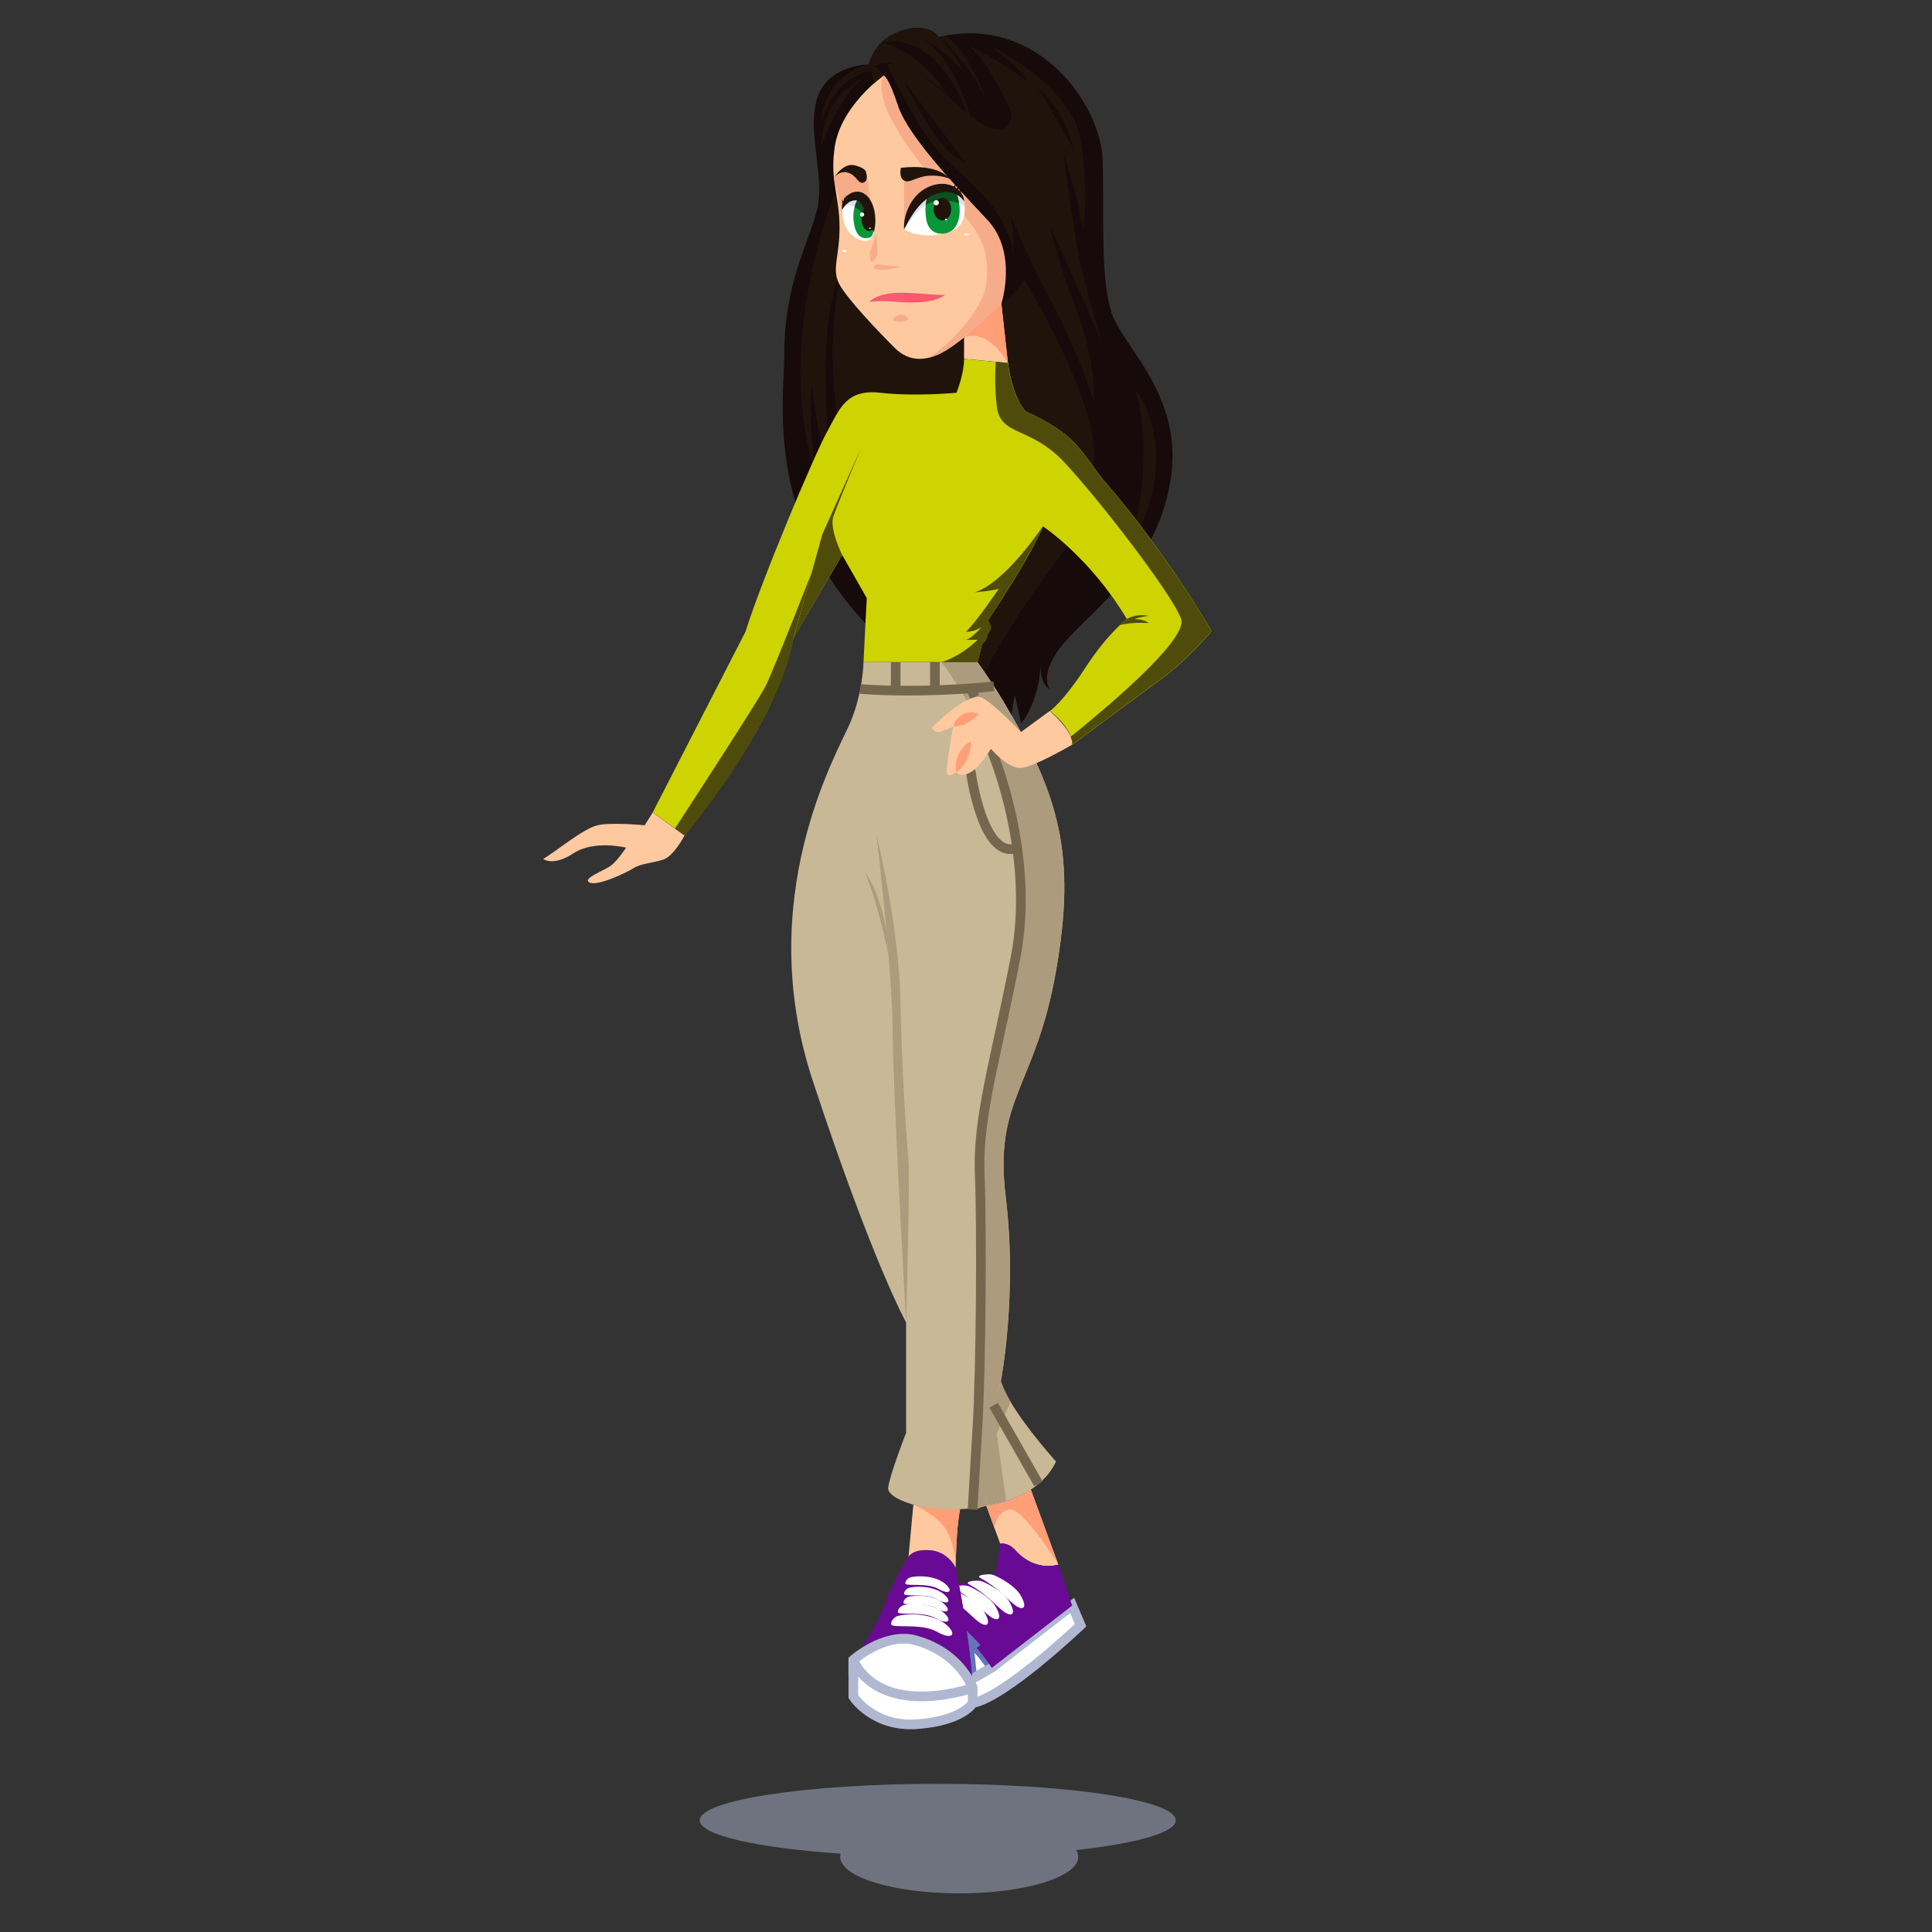 <?xml version="1.0" encoding="utf-8"?>
<!-- Generator: Adobe Illustrator 24.0.0, SVG Export Plug-In . SVG Version: 6.00 Build 0)  -->
<svg version="1.1" xmlns="http://www.w3.org/2000/svg" xmlns:xlink="http://www.w3.org/1999/xlink" x="0px" y="0px"
	 viewBox="0 0 200 200" style="enable-background:new 0 0 200 200;" xml:space="preserve">
<rect x="0" y="0" width="200" height="200" fill="#333333" stroke="none"/>
<style type="text/css">
	.st0{opacity:0.52;fill:#A8B0C6;}
	.st1{fill:#160A0A;}
	.st2{fill:#20130C;}
	.st3{fill:#FFC9A0;}
	.st4{fill:#F7AC89;}
	.st5{fill:#FF9E77;}
	.st6{fill:#C9B895;}
	.st7{fill:#AD9B7D;}
	.st8{fill:none;stroke:#75674E;stroke-miterlimit:10;}
	.st9{fill:none;stroke:#75674E;stroke-linecap:round;stroke-miterlimit:10;}
	.st10{fill:#FA596E;}
	.st11{fill:#FFFFFF;}
	.st12{fill:#CED302;}
	.st13{fill:#4F4C0B;}
	.st14{fill:#4F5F99;}
	.st15{fill:#4F4D0B;}
	.st16{fill:#680A93;}
	.st17{fill:#FFFFFF;stroke:#6575BA;stroke-miterlimit:10;}
	.st18{fill:#FFFFFF;stroke:#B0B8D1;stroke-miterlimit:10;}
	.st19{fill:none;stroke:#B0B8D1;stroke-miterlimit:10;}
	.st20{fill:#DCE0EF;}
	.st21{fill:#099638;}
	.st22{fill:#0B5120;}
	.st23{fill:none;stroke:#75674E;stroke-width:0.25;stroke-miterlimit:10;}
	.st24{fill:none;stroke:#75674E;stroke-width:0.1;stroke-linecap:round;stroke-miterlimit:10;}
	.st25{fill:#D8E20E;}
	.st26{fill:#8C8C0C;}
	.st27{fill:#8F00A3;}
	.st28{fill:#ADAD0C;}
	.st29{fill:#AAAA0C;}
	.st30{display:none;}
	.st31{display:inline;}
	.st32{fill:#9EB7C7;}
</style>
<g id="BACKGROUND">
</g>
<g id="OBJECTS">
	<g>
		<path class="st0" d="M121.71,188.44c0-2.09-11.03-3.78-24.64-3.78s-24.64,1.69-24.64,3.78c0,1.54,6,2.86,14.6,3.45
			c-0.03,0.11-0.05,0.22-0.05,0.33c0,2.09,5.51,3.78,12.32,3.78c6.8,0,12.32-1.69,12.32-3.78c0-0.24-0.08-0.48-0.22-0.7
			C117.64,190.83,121.71,189.71,121.71,188.44z"/>
		<g>
			<path class="st1" d="M89.95,6.67c0,0-4.19,0-5.33,3.43c-1.14,3.43,0.76,8,0,11.43c-0.76,3.43-3.46,7.63-3.43,15.24
				c0.02,4.21-2.16,16.84,8.76,28.14c5.43,7.28,14.61,10.01,14.61,10.01s0.17-1.24,0.5-2.98l0.66,2.98c0,0,1.9-2.32,1.99-6.21
				c0,0-0.13,2.07,0.97,2.65c0,0-1.39-1.65,1.76-5.13c3.14-3.48,9.43-7.94,10.76-16.72c1.32-8.77-5.13-13.65-6.21-17.38
				c-1.08-3.72-0.69-10.01-0.84-15.56c-0.15-5.54-6.55-15.14-16.96-12.74c0,0-1.2-1.88-4.53-0.38C90.32,4.5,89.95,6.67,89.95,6.67z"
				/>
			<path class="st2" d="M86.33,20.29c0,0-6.26,15.24-1.96,28.57c0,0-0.74-5.87-0.33-9.02c0,0,0.73,6.7,2.14,10.05
				c0,0-2.14-16.09,1-21.97C87.18,27.92,88.04,19.04,86.33,20.29z"/>
			<path class="st2" d="M86.85,29.35c0,0-1.85,8.01,0.75,18.68c2.6,10.67,14.47,21.77,14.47,21.77s-0.9,0.51,3.61-6.51
				c4.52-7.01,7.6-8.44,7.6-16.26s-11.05-24.25-11.05-24.25L86.85,29.35z"/>
			<path class="st2" d="M117.46,40.24c0,0,5.54,6.3-0.83,17.22C116.64,57.46,119.95,48.35,117.46,40.24z"/>
			<path class="st2" d="M89.95,6.67c0,0-4.74,0.81-4.96,6.39c0,0,0.77-4.84,5.23-5.75L89.95,6.67z"/>
			<path class="st2" d="M89.73,8c0,0-4.43,1.2-4.75,7.23C84.99,15.23,87.35,8.7,89.73,8z"/>
		</g>
		<g>
			<path class="st3" d="M91.47,7.82c0,0-4.74,3.31-5.12,7.88c-0.38,3.05,0.56,4.77,0.56,7.82c0,3.05-0.82,4.31-0.06,5.83
				c0.76,1.52,4.24,5.14,5.77,6.66c1.52,1.52,3.43,1.52,5.71,0c2.29-1.52,5.33-4.57,5.33-4.57s4.19-5.71,4.95-11.81
				C109.38,13.53,102.52,2.1,91.47,7.82z"/>
			<path class="st4" d="M91.47,7.82c0,0-1.6,2,3.45,8.63c5.05,6.62,7.86,7.53,7.15,13.05c-0.32,2.54-3.93,6.42-6.04,7.56
				c0.72-0.16,1.49-0.5,2.3-1.05c2.29-1.52,5.33-4.57,5.33-4.57s4.19-5.71,4.95-11.81C109.38,13.53,102.52,2.1,91.47,7.82z"/>
			<path class="st4" d="M93.59,18.7v5.05l6.21-2.03l-1.08-3.19C98.72,18.52,95.7,16.96,93.59,18.7z"/>
			<path class="st4" d="M86.33,18.4l0.92,4.03l2.89,2.09c0,0,0.72,0.14-0.42-6.34C89.72,18.18,87.2,16.98,86.33,18.4z"/>
			<path class="st2" d="M89.66,17.87c0,0,0.28,0.83-0.27,1.03c-0.55,0.21-0.72-0.79-1.63-1.03s-1.43,0.53-1.43,0.53
				s0.96-1.61,2.19-1.28C89.74,17.45,89.66,17.87,89.66,17.87z"/>
			<path class="st2" d="M93.26,17.37c0,0-0.25,0.99,0.33,1.32c0.58,0.33,1.24-0.41,2.57-0.5c1.32-0.08,2.15,0.32,2.15,0.32
				S97.32,16.92,93.26,17.37z"/>
		</g>
		<g>
			<path class="st3" d="M99.8,37.15v-2.23c0,0,2.14-1.87,3.86-3.48l0.68,6.13L99.8,37.15z"/>
			<path class="st5" d="M104.34,37.57l-0.68-6.13c-1.73,1.61-3.86,3.48-3.86,3.48S102.03,33.76,104.34,37.57z"/>
		</g>
		<g>
			<path class="st3" d="M94.55,155.76l-0.5,5.39l4.88,1.16c0,0,0.04-4.21,0.46-6.05C99.38,156.25,96.82,156.33,94.55,155.76z"/>
			<path class="st5" d="M98.12,158.67c0.53,1.09,0.73,2.33,0.82,3.12c0.03-1.18,0.12-4.09,0.45-5.54c0,0-2.56,0.08-4.84-0.49
				C94.55,155.76,97.26,156.89,98.12,158.67z"/>
		</g>
		<path class="st3" d="M67.57,84.11l-0.83,1.32c0,0-3.39-0.33-4.88,0c-1.49,0.33-4.55,2.9-5.63,3.48c0,0,0.99,0.83,3.14-0.58
			c2.15-1.41,5.44-0.58,5.44-0.58s-0.81,1.24-1.49,1.8c-0.68,0.56-3.1,1.37-2.3,1.8c0.81,0.43,3.79-0.99,4.59-1.49
			c0.81-0.5,1.92-0.5,3.04-0.87c1.12-0.37,2.21-2.5,2.21-2.5L67.57,84.11z"/>
		<g>
			<path class="st6" d="M89.39,68.55c0,0-0.06,3.23-1.42,6.37c-1.37,3.14-10.05,18.04-3.85,36.91c6.21,18.87,9.68,25.07,9.68,25.07
				v11.42c0,0-1.74,4.47-1.86,5.71c-0.12,1.24,4.59,2.98,10.18,1.86c0,0,5.34-0.62,7.2-4.59c0,0-4.84-5.34-5.71-8.32
				c0,0,1.74-8.94,0.5-19.11c-1.24-10.18,3.1-11.3,5.21-23.34c2.11-12.04,0.37-18.16-5.46-27.95c-1.24-2.09-2.66-4.03-2.66-4.03
				H89.39z"/>
			<path class="st7" d="M103.85,72.59c-1.24-2.09-2.66-4.03-2.66-4.03h-3.71c0,0,7.78,10.01,8.2,21.8
				c0.42,11.79-4.16,20.89-4.26,31.15c-0.08,8.7-0.31,28.81-0.74,34.74c0.84-0.05,0.53-0.18,1.43-0.36l0,0c0,0,0.17-9.6,1.49-12.91
				c0,0,1.74-8.94,0.5-19.12c-1.24-10.18,3.1-11.3,5.21-23.34C111.42,88.49,109.69,82.37,103.85,72.59z"/>
			<path class="st7" d="M93.8,136.9c0,0,0.41-14.73,0.25-16.72c-0.17-1.99-0.66-8.11-0.83-16.38c-0.17-8.27-2.48-17.31-2.48-17.31
				s1.65,14.04,1.67,20.25S93.8,136.9,93.8,136.9z"/>
			<path class="st8" d="M102.58,77.51c0,0,4.68,10.73,2.54,21.66c-2.14,10.93-3.93,16.55-3.7,22.35c0.23,5.79,0.13,20.03-0.23,26.15
				c-0.36,6.12-0.51,8.59-0.51,8.59"/>
			<path class="st7" d="M103.6,142.98c0,0-1.53,4.76-1.49,6c0.04,1.24,0,6.91,0,6.91l2.05-0.5l-0.98-6.95l1.42-3.32
				C104.61,145.12,104.16,144.41,103.6,142.98z"/>
			<line class="st8" x1="107.5" y1="153.61" x2="102.86" y2="145.47"/>
			<path class="st9" d="M100.5,79.93c0,0,1.23,9.18,4.79,7.84"/>
			<path class="st8" d="M89.05,71.32c0,0,5.61,0.54,13.84-0.27"/>
			<line class="st8" x1="92.72" y1="68.55" x2="92.72" y2="71.49"/>
			<line class="st8" x1="96.78" y1="68.55" x2="96.78" y2="71.49"/>
			<line class="st8" x1="100.5" y1="71.27" x2="100.91" y2="72.15"/>
		</g>
		<g>
			<path class="st3" d="M108.67,73.6l-2.99,2.19c0,0-2.39-2.57-3.88-3.5c-1.49-0.93-5.32,3.04-5.32,3.04s0.23,0.48,0.66,0.46
				c0.43-0.02,1.53-0.58,1.53-0.58s-0.72,3.97-0.66,4.72c0.06,0.74,0.99,0,0.99,0s0.43,0.62,1.49,0c1.06-0.62,2.08-2.42,2.08-2.42
				s1.65,1.92,2.95,1.99c1.3,0.06,5.48-2.42,5.48-2.42S111.32,75.96,108.67,73.6z"/>
			<g>
				<path class="st5" d="M98.68,75.21c0.15-0.61,0.53-0.99,0.99-1.25c0.23-0.12,0.52-0.22,0.8-0.22c0.26,0,0.52,0.03,0.82,0.15
					c-0.17,0.27-0.37,0.45-0.59,0.59c-0.2,0.14-0.36,0.24-0.56,0.36C99.74,75.04,99.31,75.23,98.68,75.21z"/>
			</g>
			<g>
				<path class="st5" d="M99.01,79.93c-0.17-0.68-0.02-1.27,0.21-1.82c0.13-0.27,0.28-0.53,0.49-0.76c0.2-0.23,0.45-0.45,0.79-0.57
					c0.01,0.69-0.14,1.21-0.37,1.74C99.88,79.03,99.58,79.52,99.01,79.93z"/>
			</g>
		</g>
		<g>
			<path class="st4" d="M90.47,27.83c0,0-0.04-0.55,0.42-0.47c0.45,0.08,2.44,0.23,2.44,0.23S91.67,28.14,90.47,27.83z"/>
			<g>
				<path class="st4" d="M90.72,24.3c0.06,0.48,0.09,0.97,0.09,1.46c0,0.24,0.05,0.5-0.05,0.73c-0.1,0.23-0.24,0.46-0.5,0.63
					l-0.07-0.02c-0.13-0.28-0.16-0.52-0.16-0.76c0-0.23,0.12-0.45,0.19-0.67c0.14-0.45,0.28-0.91,0.43-1.37L90.72,24.3z"/>
			</g>
		</g>
		<g>
			<g>
				<g>
					<path class="st10" d="M89.98,31.26c0.51-0.5,1.21-0.72,1.89-0.85c0.7-0.12,1.37-0.11,2.03-0.1c0.66,0.03,1.31,0.08,1.95,0.13
						c0.65,0.05,1.28,0.1,1.97,0.09c-0.57,0.41-1.27,0.6-1.94,0.69c-0.68,0.1-1.35,0.1-2.01,0.09
						C92.52,31.26,91.33,31.05,89.98,31.26z"/>
				</g>
			</g>
			<g>
				<path class="st4" d="M92.43,33.13c0.15-0.38,0.47-0.52,0.78-0.55c0.31-0.01,0.65,0.09,0.84,0.45c-0.34,0.22-0.56,0.28-0.8,0.3
					C93.02,33.34,92.79,33.31,92.43,33.13z"/>
			</g>
		</g>
		<g>
			<path class="st11" d="M87.62,25.98c0,0.06-0.1,0.11-0.22,0.11s-0.22-0.05-0.22-0.11c0-0.06,0.1-0.11,0.22-0.11
				S87.62,25.92,87.62,25.98z"/>
			<path class="st11" d="M100.3,24.28c0,0.05-0.11,0.09-0.25,0.09c-0.14,0-0.25-0.04-0.25-0.09c0-0.05,0.11-0.09,0.25-0.09
				C100.19,24.19,100.3,24.23,100.3,24.28z"/>
		</g>
		<path class="st2" d="M89.95,6.67c0,0,0.75-0.07,1.52,1.14l-1.13,0.92C90.34,8.74,90.53,7.77,89.95,6.67z"/>
		<g>
			<path class="st1" d="M91.47,7.82c0,0,0.43-0.09,1.5,3.14c1.08,3.23,6.12,8.44,9.27,11.83c3.14,3.39,1.42,8.65,1.42,8.65
				s3.67-2.44,5.01-8.15c1.35-5.71-0.39-11.42-3.37-14.32C102.32,6.08,96.17,3.68,91.47,7.82z"/>
			<path class="st2" d="M97.17,3.84c0,0,2.66,1.9,4.89,6.45c0,0-1.78-5.08-4.16-6.61C97.91,3.69,97.53,3.8,97.17,3.84z"/>
			<path class="st2" d="M91.9,6.67c0,0-0.29,0.03,3.06,5.94c3.35,5.91,8.52,6.81,9.93,13.54c0,0,0.41-3.73-1.41-6.73
				c0,0,2.03,5.61,5.19,11.52c3.17,5.92,4.61,10.82,4.61,10.82s0.21-4.34-1.86-9.71c-2.07-5.37-2.75-8.76-2.75-8.76
				s2.42,5.36,3.91,8.76c1.49,3.4,1.49,3.4,1.49,3.4s-2.15-6.94-2.73-10.8c-0.58-3.85-1.24-8.7-1.24-8.7s1.49,4.36,1.99,7.75
				c0,0,0.78-3.53-0.25-9.3c-1.03-5.76-9.35-9.66-9.35-9.66s2.81,1.99,3.89,3.64c0,0-3.68-2.58-6.07-3.64c0,0,1.85,1.32,4.42,6.95
				c0,0-0.01,2.65-2.65,1.37C99.43,11.79,94.63,5.72,91.9,6.67z"/>
			<path class="st2" d="M92.64,3.46c0,0,5.62-1.67,8.55,11.36c0,0-2.82-11.85-9.96-10.41C91.23,4.42,91.78,3.79,92.64,3.46z"/>
			<path class="st2" d="M90.21,6.99c0,0,1.66-1.31,4.47,0.33c2.81,1.64,3.52,2.73,3.52,2.73s-2.44-4.59-6.98-5.63
				c0,0-0.88,0.65-1.28,2.26L90.21,6.99z"/>
			<path class="st2" d="M97.17,3.84c0,0,1.74,1.62,2.69,3.86c0,0-3.05-4.34-7.23-4.24C92.64,3.46,95.6,1.97,97.17,3.84z"/>
			<path class="st1" d="M93.59,8.39c0,0,1.12,2.36,2.9,5.13c1.78,2.77,3.46,3.31,3.46,3.31"/>
			<path class="st1" d="M107.45,9.09c0,0,2.53,1.85,3.72,6.37"/>
		</g>
		<g>
			<path class="st12" d="M99.8,37.15c0,0,0.04,1.44-0.79,3.51c0,0-4.3,0.41-7.86,0c-3.56-0.41-4.22,1.65-5.54,4.05
				c-1.32,2.4-6.79,15.39-8.44,20.69l-9.6,18.7l3.31,2.38l6.29-9c0,0,3.48-4.8,4.96-11.42l5.05-8.61l2.55,4.47
				c0,0-0.2,3.64-0.34,6.62h11.81l0.47-1.9c0,0,0.58-0.41,0.58-1.08c0,0,0.66-0.5,0-1.32c0,0,4.39-6.45,5.71-9.76
				c0,0,4.88,3.23,8.69,9.6c0,0-1.99,1.49-4.3,5.05c-2.32,3.56-3.66,4.47-3.66,4.47s2.26,1.65,2.34,3.48c0,0,6.37-4.72,9.19-6.79
				c2.81-2.07,5.21-4.96,5.21-4.96s-4.83-8.36-11.27-15.72c-2.38-2.98-2.71-4.63-8.01-7.03c0,0-1.37-1.44-1.79-5L99.8,37.15z"/>
			<path class="st13" d="M87.18,57.46c0,0-1.34-2.73-0.92-3.97c0.42-1.24,2.84-7.03,2.84-7.03l-3.97,8.85l-2.99,10.76L87.18,57.46z"
				/>
			<g>
				<path class="st14" d="M99.8,37.2l0.29-0.02l-0.29-0.03C99.8,37.15,99.8,37.17,99.8,37.2z"/>
				<path class="st13" d="M114.14,49.6c-2.38-2.98-2.71-4.63-8.01-7.03c0,0-1.37-1.44-1.79-5l-1.26-0.12
					c-0.07,1.04-0.12,2.72,0.11,4.62c0.38,3.14,3.43,1.99,6.99,5.79s11.18,13.65,12.09,16.22c0.79,2.22-8.81,10.08-11.43,12.18
					c0.1,0.26,0.16,0.53,0.18,0.81c0,0,6.37-4.72,9.19-6.79c2.81-2.07,5.21-4.96,5.21-4.96S120.58,56.97,114.14,49.6z"/>
			</g>
			<path class="st15" d="M116.64,64.08c0,0,0.9-0.6,2.27-0.32c0,0-1.06,0.11-1.46,0.32c0,0,0.93-0.01,1.46,0.42
				c0,0-1.73-0.14-3,0.22L116.64,64.08z"/>
			<path class="st13" d="M107.95,54.48c0,0-3.81,5.77-7.03,6.84c0,0,1.94-0.17,2.48-0.38c0,0-2.35,3.48-3.41,4.47
				c0,0,0.93,0,1.63-0.5c0,0-1.32,1.53-1.86,1.32c0,0,0,0,1.44,0c0,0-1.48,1.57-3.71,2.32h3.71l0.47-1.9c0,0,0.66-0.5,0.58-1.08
				c0,0,0.79-0.5,0-1.32C102.24,64.25,106.54,57.92,107.95,54.48z"/>
			<path class="st13" d="M84.03,59.26c0,0-3.96,10.15-4.79,11.79c-0.83,1.64-9.37,14.72-9.37,14.72l1.01,0.73
				c0,0,9.76-11.49,11.25-20.42L84.03,59.26z"/>
		</g>
		<path class="st7" d="M89.58,90.36c0,0,1.37,1.6,2.17,5.89l0.24,2.75C91.99,98.99,91.07,94.08,89.58,90.36z"/>
		<g>
			<path class="st3" d="M102.11,155.89l1.43,3.91c0,0,0.81-0.18,1.55,0.66c0.74,0.83,2.3,2.07,4.47,1.52l-2.85-7.78
				C106.71,154.2,104.85,155.53,102.11,155.89z"/>
			<path class="st5" d="M102.94,158.16c0,0,0.11-1.54,1.5-1.9s5.12,5.72,5.12,5.72l-2.85-7.78c0,0-1.87,1.34-4.6,1.7L102.94,158.16
				L102.94,158.16z"/>
		</g>
		<g>
			<path class="st16" d="M109.56,161.98c-2.17,0.56-3.72-0.68-4.47-1.52c-0.74-0.83-1.55-0.66-1.55-0.66l-0.43,2.92
				c-1.06,0.65-2.64,1.05-3.85,1.28c0.26,1.39,0.62,3.48,0.92,5.64l0,0c1.42,1.27,2.49,3.01,2.49,3.01l8.32-6.45L109.56,161.98z"/>
			<g>
				<path class="st17" d="M100.64,173.82l2.04-1.17c-0.74-1.3-2.49-3.01-2.49-3.01h0C100.38,171.06,100.55,172.51,100.64,173.82z"/>
			</g>
			<path class="st18" d="M111.86,168.24l-0.87-2.05l-8.32,6.45l-2.04,1.17c0,0-0.11,0.1-0.26,0.26c0.22,0.41,0.31,0.68,0.31,0.68
				v1.55C104.04,175.69,111.86,168.24,111.86,168.24z"/>
			<path class="st11" d="M102.28,162.97c0.26-0.01,0.51,0.04,0.75,0.15c0.67,0.32,2.1,1.09,2.65,2.07c0.73,1.3,0.21,1.55-0.56,1.01
				c-0.77-0.54-1.73-1.78-3.53-2.79C100.95,163.09,101.76,163,102.28,162.97z"/>
			<path class="st11" d="M101.11,163.63c0.26-0.01,0.51,0.04,0.75,0.15c0.67,0.32,2.1,1.09,2.65,2.07c0.73,1.3,0.21,1.55-0.56,1.01
				c-0.77-0.54-1.73-1.78-3.53-2.79C99.78,163.75,100.58,163.65,101.11,163.63z"/>
			<path class="st11" d="M103.08,166.34c-0.55-0.98-1.98-1.75-2.65-2.07c-0.23-0.11-0.49-0.16-0.75-0.15
				c-0.12,0.01-0.26,0.02-0.4,0.03c0.04,0.2,0.08,0.42,0.12,0.65c1.53,0.96,2.41,2.05,3.12,2.55
				C103.3,167.89,103.82,167.65,103.08,166.34z"/>
			<path class="st11" d="M101.93,166.93c-0.52-0.91-1.79-1.64-2.5-1.99c0.08,0.47,0.17,0.98,0.26,1.52
				c0.71,0.61,1.23,1.17,1.68,1.48C102.14,168.48,102.66,168.23,101.93,166.93z"/>
			<path class="st16" d="M109.56,161.98c-0.94,0.24-1.76,0.15-2.46-0.11c0.03,0.91-0.02,2.14-0.32,3.32
				c-0.39,1.52-3.62,3.96-5.68,5.4c0.93,1.05,1.57,2.07,1.57,2.07l8.32-6.45L109.56,161.98z"/>
		</g>
		<g>
			<path class="st16" d="M88.34,171.84c0,0,2.11-2.79,3.23-5.77c1.12-2.98,2.48-4.92,2.48-4.92s0.43-0.85,2.3-0.66
				c1.86,0.19,2.59,1.82,2.59,1.82s1.57,7.67,1.76,12.45c0,0-1.18-3.85-6.18-5.03C91.56,169.05,88.34,171.84,88.34,171.84z"/>
			<path class="st11" d="M93.95,165.33c0,0-0.46,0.26-0.42,0.6c0.04,0.33,2.24-0.11,3.42,0.56c1.17,0.67,1.59,0.2,0.66-0.56
				C96.7,165.16,94.9,165.04,93.95,165.33z"/>
			<path class="st11" d="M93.42,166.2c0,0-0.52,0.3-0.47,0.68c0.05,0.38,2.56-0.12,3.9,0.63c1.34,0.76,1.81,0.23,0.76-0.64
				C96.55,166.01,94.5,165.87,93.42,166.2z"/>
			<path class="st11" d="M92.82,167.32c0,0-0.63,0.36-0.57,0.82c0.06,0.46,3.1-0.15,4.72,0.77c1.62,0.92,2.19,0.27,0.92-0.78
				C96.61,167.09,94.13,166.91,92.82,167.32z"/>
			<path class="st16" d="M97.8,163.91c0.69,2.37,1.11,6.15,1.31,8.37c1.2,1.27,1.57,2.48,1.57,2.48
				c-0.19-4.78-1.76-12.45-1.76-12.45s-0.72-1.63-2.59-1.82c-0.06-0.01-0.11-0.01-0.16-0.01C96.66,161.06,97.28,162.09,97.8,163.91z
				"/>
			<path class="st11" d="M94.14,163.32c0,0-0.46,0.26-0.42,0.6c0.04,0.33,2.24-0.11,3.42,0.56c1.17,0.67,1.59,0.2,0.66-0.56
				C96.88,163.16,95.09,163.03,94.14,163.32z"/>
			<path class="st11" d="M94.01,164.4c0,0-0.46,0.26-0.42,0.6c0.04,0.33,2.24-0.11,3.42,0.56c1.17,0.67,1.59,0.2,0.66-0.56
				C96.75,164.24,94.95,164.11,94.01,164.4z"/>
			<path class="st18" d="M88.34,172.96v2.67c0,0,2.05,3.23,6.7,2.85c4.65-0.37,5.65-2.17,5.65-2.17v-1.55c0,0-1.24-3.79-6.18-5.03
				c-3.13-0.62-6.18,2.11-6.18,2.11V172.96z"/>
			<path class="st19" d="M88.34,171.84c0,0,2.03,5.94,12.35,2.92"/>
		</g>
		<g>
			<path class="st11" d="M99.8,20.85c-0.19-1.19-2.03-1.99-3.89-0.83c-1.86,1.16-2.32,3.72-2.32,3.72s1.78,1.21,4.72,0.25
				C99.8,23.54,100,22.13,99.8,20.85z"/>
			<path class="st20" d="M96.65,20.81c1.41-0.54,2.59,0.07,3.2,0.55c-0.01-0.17-0.03-0.35-0.06-0.52c-0.19-1.19-2.03-1.99-3.89-0.83
				c-1.86,1.16-2.32,3.72-2.32,3.72s0.02,0.01,0.05,0.03C94.14,22.94,94.99,21.44,96.65,20.81z"/>
			<path class="st21" d="M96.32,19.8c0,0-0.74,0.84-0.45,2.83c0.29,1.99,2.19,1.74,2.81,1.12c0.62-0.62,1-2.02,0.27-3.95
				C98.95,19.8,98.21,18.95,96.32,19.8z"/>
			<path class="st22" d="M97.71,20.78c0.75,0.02,1.25,0.13,1.58,0.27c-0.06-0.39-0.17-0.81-0.34-1.26c0,0-0.74-0.84-2.64,0
				c0,0-0.39,0.45-0.49,1.44C96.23,20.98,96.83,20.76,97.71,20.78z"/>
			<g>
				<path class="st2" d="M93.59,23.74c-0.05-0.79,0.14-1.58,0.48-2.31c0.34-0.73,0.89-1.41,1.62-1.86c0.72-0.42,1.62-0.69,2.49-0.46
					c0.85,0.18,1.61,0.92,1.62,1.74c-0.43-0.66-1.1-0.94-1.74-0.97c-0.65-0.03-1.28,0.19-1.85,0.54
					C95.07,21.11,94.3,22.37,93.59,23.74z"/>
			</g>
			<path class="st2" d="M98.47,21.66c0,0.64-0.41,1.16-0.91,1.16c-0.5,0-0.91-0.52-0.91-1.16s0.41-1.16,0.91-1.16
				C98.06,20.5,98.47,21.02,98.47,21.66z"/>
			<path class="st11" d="M97.19,20.99c0,0.15-0.12,0.27-0.27,0.27c-0.15,0-0.27-0.12-0.27-0.27c0-0.15,0.12-0.27,0.27-0.27
				C97.07,20.72,97.19,20.84,97.19,20.99z"/>
			<path class="st11" d="M98.03,22.73c0,0.05-0.04,0.1-0.1,0.1c-0.05,0-0.1-0.04-0.1-0.1c0-0.05,0.04-0.1,0.1-0.1
				C97.98,22.63,98.03,22.67,98.03,22.73z"/>
			<path class="st2" d="M99.19,19.91c0,0,0.3-0.24,0.27-0.69c0,0,0.16,0.55-0.09,0.94L99.19,19.91z"/>
			<path class="st2" d="M98.91,19.69c0,0,0.3-0.24,0.27-0.69c0,0,0.16,0.55-0.09,0.94L98.91,19.69z"/>
			<path class="st2" d="M98.59,19.52c0,0,0.3-0.24,0.27-0.69c0,0,0.16,0.55-0.09,0.94L98.59,19.52z"/>
		</g>
		<g>
			<path class="st11" d="M90.45,24.03c0.2-1.88-0.95-3.97-2.03-3.72c-1.08,0.25-1.24,1.4-1.24,1.4s0,1.61,0.85,2.48
				C88.87,25.07,90.3,25.37,90.45,24.03z"/>
			<path class="st20" d="M88.42,20.31c-0.71,0.16-1.02,0.72-1.15,1.08c0.38-0.15,0.83-0.22,1.2,0.04c0.72,0.52,1.47,2.2,1.64,3.32
				c0.17-0.15,0.3-0.38,0.33-0.72C90.65,22.16,89.5,20.06,88.42,20.31z"/>
			<path class="st21" d="M89,20.35c0,0-0.81,0.94-0.64,2.47c0.17,1.53,0.75,1.87,1.37,1.83c0.62-0.04,0.73-0.5,0.72-1.41
				C90.43,22.34,89.58,20.39,89,20.35z"/>
			<path class="st22" d="M90.42,23.74c0,0.01,0,0.02,0.01,0.03c0.02-0.16,0.02-0.34,0.02-0.52c-0.01-0.91-0.87-2.86-1.45-2.9
				c0,0-0.39,0.37-0.53,1.09C89.08,21.79,90.01,22.54,90.42,23.74z"/>
			<g>
				<path class="st2" d="M87.18,21.71c-0.1-0.58,0.15-1.29,0.79-1.65c0.28-0.18,0.7-0.28,1.12-0.18c0.41,0.12,0.7,0.4,0.9,0.67
					c0.38,0.57,0.54,1.16,0.6,1.74c0.06,0.59,0.03,1.17-0.13,1.74c-0.25-0.54-0.44-1.06-0.63-1.56c-0.2-0.49-0.39-0.98-0.65-1.33
					c-0.28-0.37-0.43-0.47-0.89-0.37C87.88,20.85,87.49,21.2,87.18,21.71z"/>
			</g>
			<path class="st2" d="M89.86,21.34c-0.38,0.09-0.68,0.63-0.68,1.28c0,0.72,0.36,1.3,0.8,1.3c0.18,0,0.34-0.1,0.48-0.26
				C90.36,22.58,90.04,21.74,89.86,21.34z"/>
			<path class="st11" d="M89.46,22.21c0,0.12-0.1,0.22-0.22,0.22c-0.12,0-0.22-0.1-0.22-0.22c0-0.12,0.1-0.22,0.22-0.22
				C89.36,21.99,89.46,22.09,89.46,22.21z"/>
			<path class="st11" d="M90.14,23.63c0,0.04-0.04,0.08-0.08,0.08s-0.08-0.04-0.08-0.08s0.04-0.08,0.08-0.08
				S90.14,23.58,90.14,23.63z"/>
			<path class="st2" d="M87.6,20.81c0,0-0.23-0.18-0.2-0.52c0,0-0.12,0.42,0.07,0.7L87.6,20.81z"/>
			<path class="st2" d="M87.8,20.63c0,0-0.23-0.18-0.2-0.52c0,0-0.12,0.42,0.07,0.7L87.8,20.63z"/>
			<path class="st2" d="M87.42,21.06c0,0-0.23-0.18-0.2-0.52c0,0-0.12,0.42,0.07,0.7L87.42,21.06z"/>
		</g>
	</g>
</g>
<g class="st30">
</g>
</svg>
